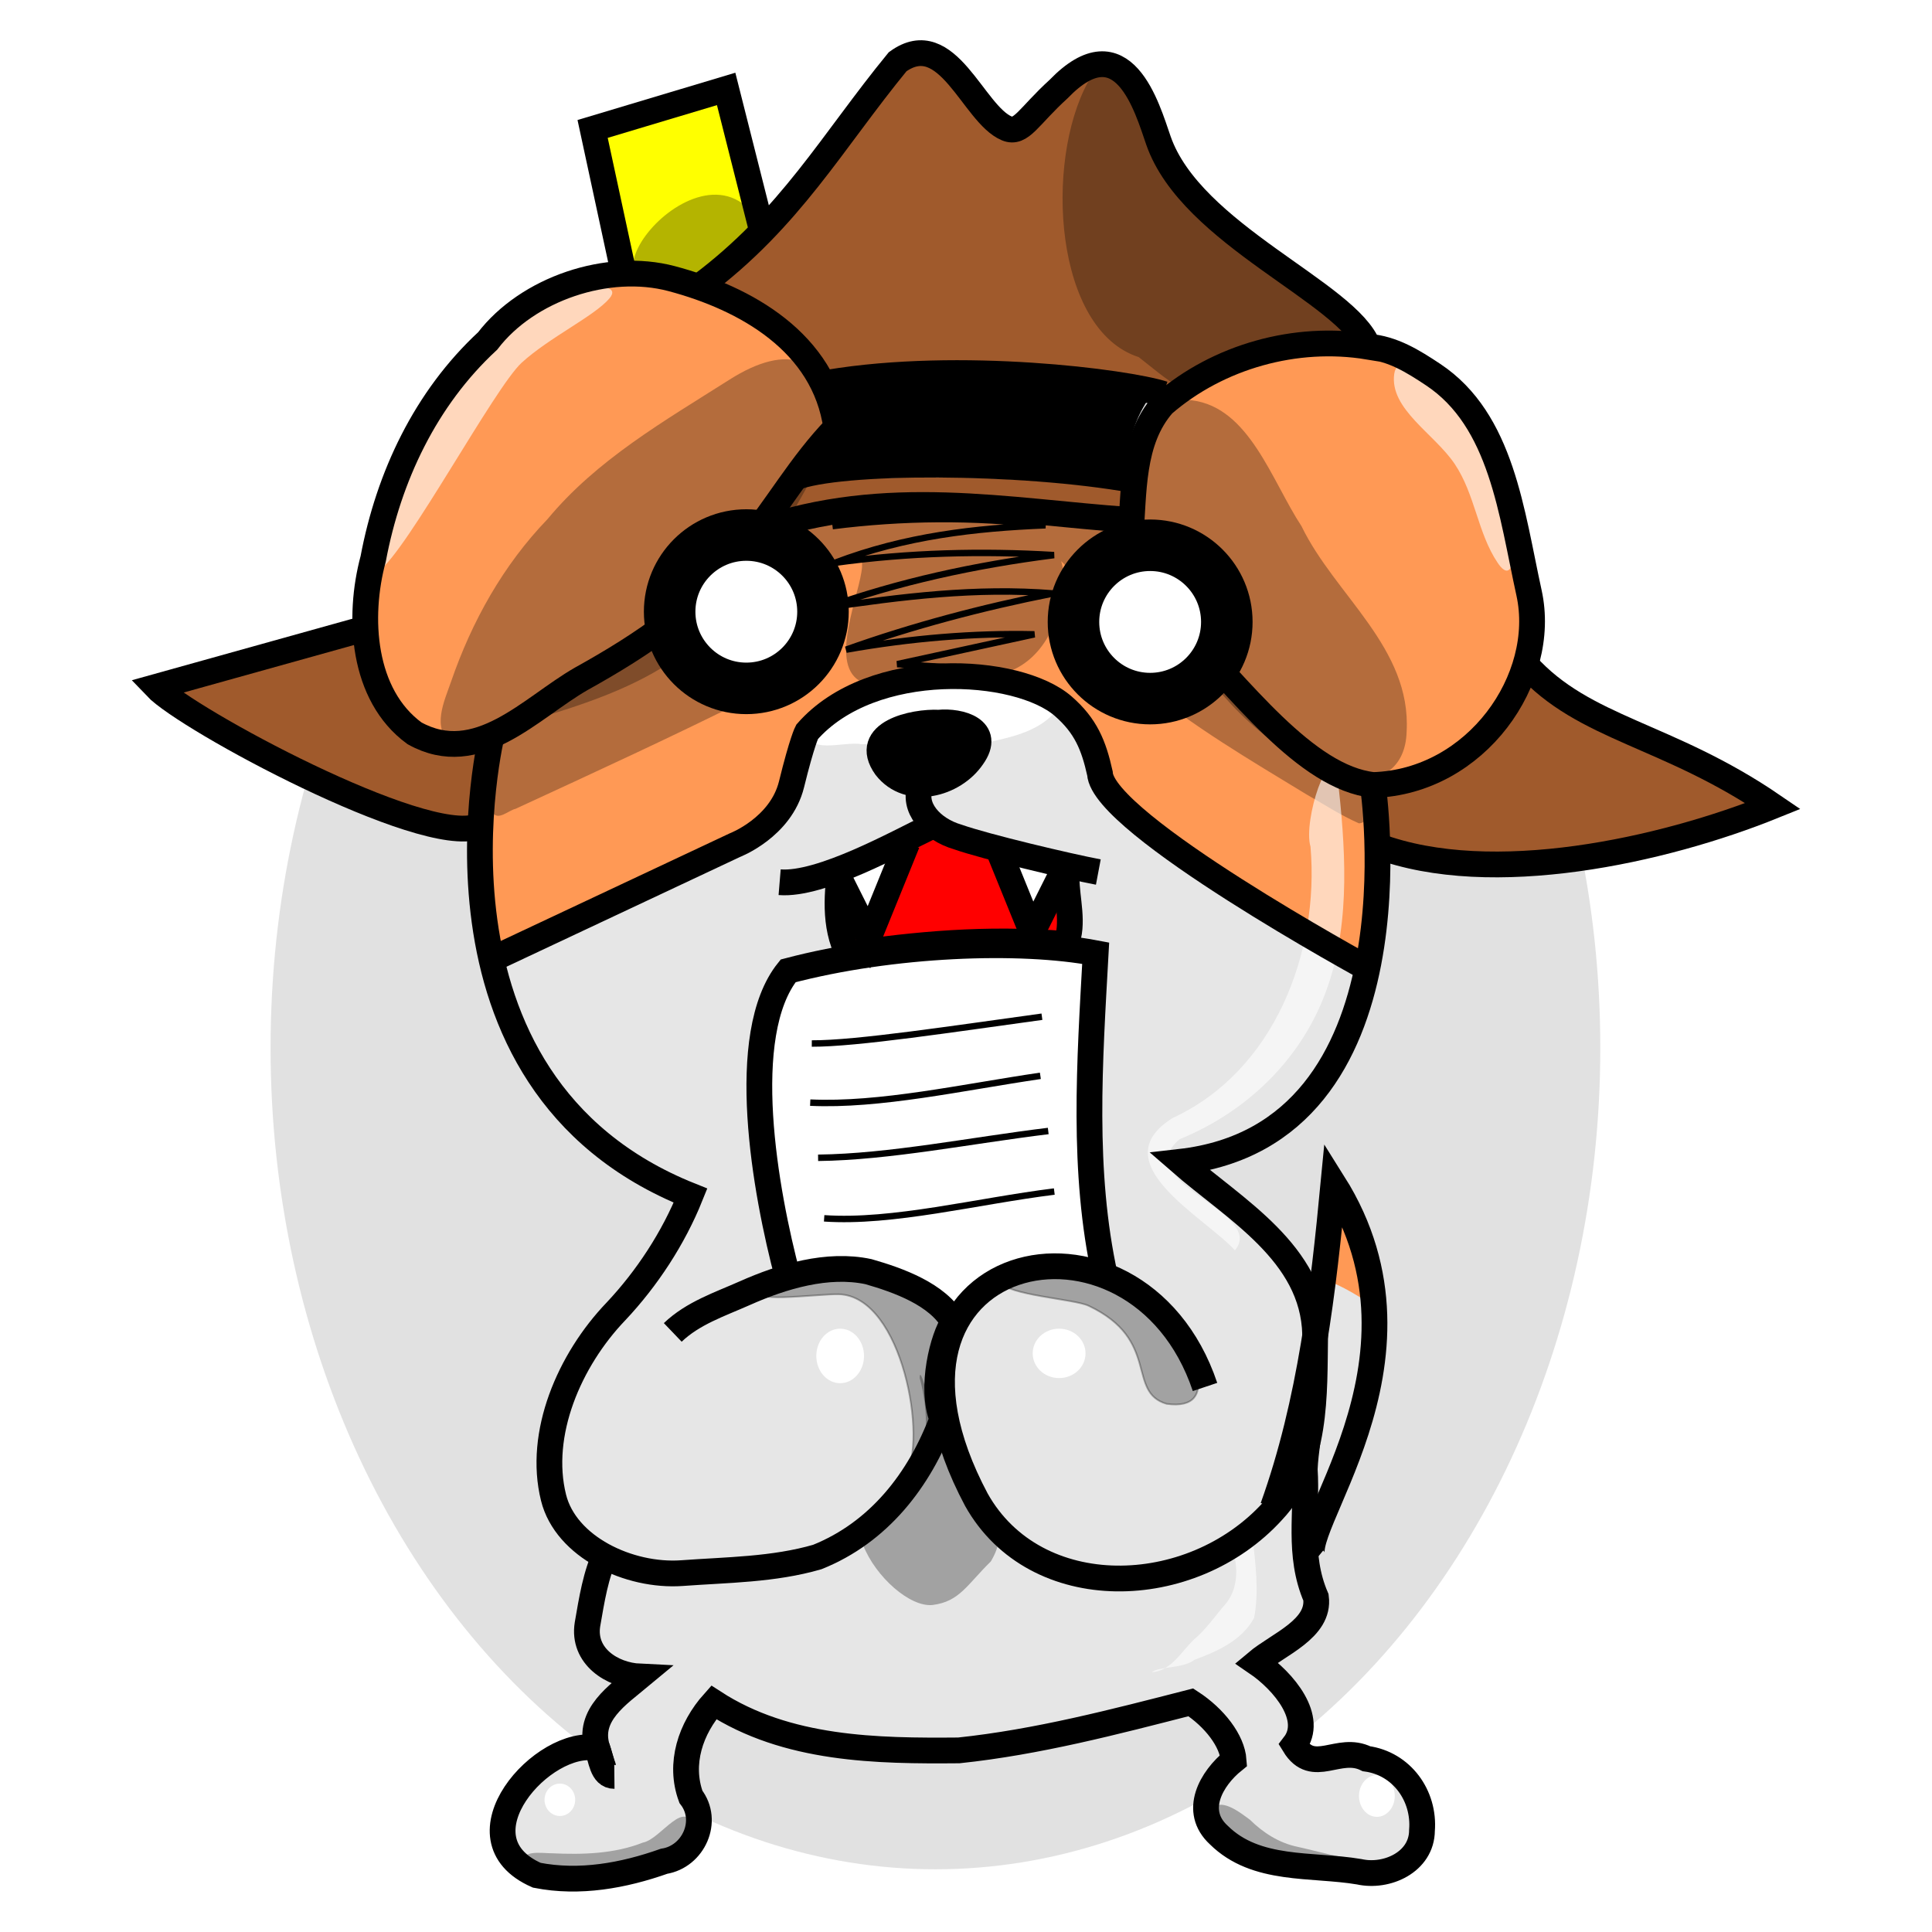 <?xml version="1.0" encoding="UTF-8" standalone="no"?>
<!-- Created with Inkscape (http://www.inkscape.org/) -->

<svg
   width="300mm"
   height="300mm"
   viewBox="0 0 300 300"
   version="1.1"
   id="svg43273"
   inkscape:version="1.1.1 (3bf5ae0d25, 2021-09-20)"
   sodipodi:docname="shocked.svg"
   xmlns:inkscape="http://www.inkscape.org/namespaces/inkscape"
   xmlns:sodipodi="http://sodipodi.sourceforge.net/DTD/sodipodi-0.dtd"
   xmlns="http://www.w3.org/2000/svg"
   xmlns:svg="http://www.w3.org/2000/svg">
  <sodipodi:namedview
     id="namedview43275"
     pagecolor="#ffffff"
     bordercolor="#666666"
     borderopacity="1.0"
     inkscape:pageshadow="2"
     inkscape:pageopacity="0.0"
     inkscape:pagecheckerboard="0"
     inkscape:document-units="mm"
     showgrid="false"
     inkscape:zoom="0.5"
     inkscape:cx="576"
     inkscape:cy="543"
     inkscape:window-width="1920"
     inkscape:window-height="1017"
     inkscape:window-x="1912"
     inkscape:window-y="-8"
     inkscape:window-maximized="1"
     inkscape:current-layer="layer1" />
  <defs
     id="defs43270">
    <filter
       inkscape:collect="always"
       style="color-interpolation-filters:sRGB"
       id="filter3590"
       x="-0.149"
       y="-0.141"
       width="1.297"
       height="1.283">
      <feGaussianBlur
         inkscape:collect="always"
         stdDeviation="16.872"
         id="feGaussianBlur3592" />
    </filter>
  </defs>
  <g
     inkscape:label="Livello 1"
     inkscape:groupmode="layer"
     id="layer1">
    <ellipse
       style="opacity:0.341;fill:#000000;stroke-width:1.218;stroke-linecap:square;stroke-miterlimit:4;stroke-dasharray:none;paint-order:stroke fill markers;filter:url(#filter3590)"
       id="path3566"
       cx="154.161"
       cy="147.8"
       rx="136.201"
       ry="143.31"
       transform="matrix(0.758,0,0,0.89,28.4,31.175)" />
    <path
       style="display:inline;fill:#a05a2c;stroke-width:2;stroke-linecap:square;stroke-miterlimit:4;stroke-dasharray:none;paint-order:stroke fill markers"
       d="m 142.802,8.624 c -2.389,-0.068 -3.903,2.027 -5.194,3.728 -6.501,8.248 -12.189,17.21 -19.807,24.516 -2.262,2.338 -4.759,4.402 -7.22,6.494 -0.667,1.257 1.199,1.445 2.016,1.848 6.894,2.813 12.824,8.071 15.88,14.931 0.883,0.909 2.263,0.034 3.355,0.081 10.269,-1.222 20.752,-1.112 31.087,-0.4 5.414,0.486 10.865,1.049 16.192,2.238 1.703,0.766 2.932,-1.06 4.223,-1.817 6.84,-4.756 15.375,-7.443 23.761,-7.07 1.25,-0.147 2.745,0.359 3.832,-0.385 0.513,-1.195 -1.022,-1.89 -1.612,-2.722 -7.558,-6.915 -16.925,-11.649 -23.92,-19.184 -3.166,-3.108 -5.346,-7.091 -6.637,-11.313 -1.249,-3.089 -2.405,-6.604 -5.261,-8.593 -2.32,-1.503 -5.195,-0.202 -7.024,1.477 -2.788,2.175 -5,4.971 -7.654,7.281 -1.538,1.344 -3.626,0.214 -4.785,-1.082 -3.104,-3.015 -5.107,-7.176 -8.869,-9.482 -0.725,-0.382 -1.544,-0.576 -2.363,-0.544 z"
       id="path19455" />
    <path
       style="display:inline;fill:#a05a2c;stroke-width:2;stroke-linecap:square;stroke-miterlimit:4;stroke-dasharray:none;paint-order:stroke fill markers"
       d="m 142.779,74.093 c -6.52,0.147 -13.143,0.189 -19.507,1.765 -1.393,0.8 -2.229,2.336 -3.17,3.599 -0.677,0.823 0.332,1.898 1.23,1.459 7.522,-2.118 15.398,-2.904 23.25,-2.676 10.056,-0.019 20.054,1.347 30.076,2.144 1.356,-0.25 0.762,-1.969 0.951,-2.973 0.215,-1.433 -1.634,-1.236 -2.559,-1.435 -10.014,-1.451 -20.16,-1.924 -30.271,-1.884 z"
       id="path19494" />
    <path
       style="display:inline;fill:#a05a2c;stroke-width:2;stroke-linecap:square;stroke-miterlimit:4;stroke-dasharray:none;paint-order:stroke fill markers"
       d="m 55.034,98.584 c -9.298,2.618 -19.725,4.811 -28.961,7.7 -1.445,1.754 3.067,2.963 4.051,3.936 11.586,7.091 23.835,13.494 36.97,17.14 2.189,0.319 6.478,4.326 7.066,0.974 0.44,-3.34 1.143,-9.232 0.878,-12.539 -4.048,-0.168 -9.016,0.695 -12.209,-2.673 -4.054,-3.48 -5.575,-8.807 -6.513,-13.84 -0.239,-0.467 -0.757,-0.754 -1.281,-0.7 z"
       id="path19533"
       sodipodi:nodetypes="ccccccccc" />
    <path
       style="display:inline;fill:#a05a2c;stroke-width:2;stroke-linecap:square;stroke-miterlimit:4;stroke-dasharray:none;paint-order:stroke fill markers"
       d="m 236.724,104.708 c -2.863,6.43 -7.823,12.291 -14.235,15.359 -2.712,1.443 -5.992,1.493 -8.655,2.828 0.407,2.656 -0.16,6.046 1.356,8.327 14.906,4.768 30.906,2.009 45.679,-1.855 4.259,-1.465 10.698,-1.673 14.451,-4.205 0.208,-2.507 -5.046,-3.636 -6.66,-4.907 -10.361,-5.145 -21.149,-9.436 -30.809,-15.877 -0.497,-0.059 -0.82,-0.212 -1.127,0.33 z"
       id="path19572"
       sodipodi:nodetypes="ccccccccc" />
    <path
       style="display:inline;fill:#ff9955;stroke-width:2;stroke-linecap:square;stroke-miterlimit:4;stroke-dasharray:none;paint-order:stroke fill markers"
       d="m 96.818,42.459 c -12.765,0.935 -22.481,11.017 -29.143,21.123 -6.244,10.526 -10.901,22.714 -10.263,35.125 0.51,6.983 4.345,15.598 12.308,16.112 8.154,0.329 13.991,-6.471 20.657,-10.002 10.162,-5.866 19.961,-12.873 26.625,-22.722 3.674,-5.57 9.797,-9.783 12.846,-15.723 0.718,-4.044 -3.57,-8.227 -5.582,-11.454 C 117.881,46.685 107.169,43.661 97.275,42.447 Z"
       id="path19648"
       sodipodi:nodetypes="cccccccccc" />
    <path
       style="display:inline;fill:#ff9955;stroke-width:2;stroke-linecap:square;stroke-miterlimit:4;stroke-dasharray:none;paint-order:stroke fill markers"
       d="m 142.488,79.09 c -8.065,0.258 -16.559,0.462 -23.981,3.941 -3.414,2.907 -6.397,6.496 -8.704,10.325 0.398,2.208 3.294,0.029 4.806,0.425 2.066,-0.099 6.432,-0.915 6.052,2.437 -1.141,4.417 -6.027,6.308 -9.65,8.284 -2,0.942 -6.367,2.616 -6.7,-0.882 -0.644,-2.192 8.575,-10.047 8.328,-12.06 -1.857,-1.46 -10.837,7.832 -12.535,8.457 -7.605,4.962 -15.675,9.36 -22.905,14.816 -2.491,6.623 -1.777,13.995 -1.903,20.96 0.2,4.005 0.198,8.257 1.592,12.003 5.323,-1.614 10.355,-4.774 15.57,-6.961 8.642,-4.295 17.721,-7.897 25.947,-12.931 5.438,-4.385 3.737,-12.94 9.37,-17.11 8.782,-6.742 20.895,-7.277 31.167,-4.652 5.973,1.359 10.61,6.29 11.832,12.261 1.829,6.451 8.266,9.892 13.15,13.838 8.595,5.863 18.493,12.12 27.822,16.713 2.713,0.079 0.722,-4.338 1.102,-6.046 0.089,-6.389 1.465,-14.705 0.325,-21.018 -1.846,-2.837 -6.445,-0.841 -8.844,-3.17 -7.015,-4.96 -12.286,-12.069 -18.755,-17.507 -2.014,1.051 1.324,5.699 -1.97,5.798 -5.558,0.411 -10.675,-2.458 -15.232,-5.358 -2.072,-3.261 1.657,-7.891 5.341,-6.657 2.784,0.133 10.487,9.486 13.126,9.629 0.951,-2.003 -7.506,-10.588 -8.225,-12.363 -2.496,-3.182 -3.293,-7.244 -3.91,-11.043 -10.674,-1.166 -21.447,-2.193 -32.213,-2.128 z"
       id="path19687"
       sodipodi:nodetypes="cccccccccccccccccccccccccccccc" />
    <path
       style="display:inline;fill:#ff9955;stroke-width:2;stroke-linecap:square;stroke-miterlimit:4;stroke-dasharray:none;paint-order:stroke fill markers"
       d="m 205.186,53.996 c -8.623,0.153 -17.379,3.316 -23.824,9.074 -5.322,5.83 -4.988,14.415 -5.032,21.798 2.247,8.282 9.48,13.894 14.906,20.129 6.052,5.862 11.66,13.148 19.947,15.875 8.805,1.586 17.073,-4.565 21.863,-11.477 4.953,-6.891 4.807,-15.797 3.406,-23.801 -1.425,-9.963 -5.9,-20.002 -13.903,-26.355 -4.617,-3.025 -9.785,-5.66 -15.477,-5.223 -0.629,-0.02 -1.257,-0.025 -1.886,-0.02 z"
       id="path19726" />
    <path
       style="display:inline;fill:#ff0000;stroke-width:2;stroke-linecap:square;stroke-miterlimit:4;stroke-dasharray:none;paint-order:stroke fill markers"
       d="m 143.094,129.467 c -3.57,1.686 -7.218,3.455 -11.431,4.121 -1.428,0.706 -0.693,2.284 -1.03,3.399 -0.136,3.292 -0.344,6.718 1.013,9.889 0.772,1.296 2.914,0.462 4.309,0.499 9.796,-0.986 19.694,-0.766 29.548,-0.795 1.682,-0.416 1.172,-2.116 1.329,-3.182 0.18,-2.673 -0.712,-5.268 -1.848,-7.774 -0.38,-0.912 -0.231,-2.514 -2.007,-2.52 -5.163,-0.803 -10.49,-1.481 -15.352,-3.135 -1.131,-0.476 -2.261,0.364 -2.043,1.247 3.139,-1.252 -0.97,-2.936 -0.95,-1.18 -0.214,-0.495 -0.873,-0.795 -1.537,-0.57 z"
       id="path19802"
       sodipodi:nodetypes="ccccccccccccc" />
    <path
       style="display:inline;fill:#ffff00;fill-opacity:1;stroke-width:1;stroke-linecap:square;stroke-miterlimit:4;stroke-dasharray:none;paint-order:stroke fill markers"
       d="m 111.858,14.358 c -6.248,1.823 -12.479,3.704 -18.706,5.597 -0.532,0.129 -0.768,0.727 -0.587,1.218 1.352,6.65 2.825,13.276 4.243,19.912 0.142,0.583 0.776,0.681 1.287,0.629 2.085,0.069 4.143,0.525 6.107,1.215 1.414,0.365 2.852,0.531 4.248,0.949 0.755,0.049 1.27,-0.64 1.845,-1.021 2.629,-2.101 5.178,-4.322 7.495,-6.761 0.43,-0.582 -0.055,-1.29 -0.136,-1.915 -1.626,-6.418 -3.237,-12.839 -4.88,-19.252 -0.139,-0.391 -0.504,-0.62 -0.916,-0.57 z"
       id="path23457" />
    <path
       style="fill:#ffffff;stroke:#000000;stroke-width:4;stroke-linecap:butt;stroke-linejoin:miter;stroke-miterlimit:4;stroke-dasharray:none;stroke-opacity:1"
       d="m 164.555,136.278 -4.293,8.562 -5.951,-14.646"
       id="path9493-6"
       sodipodi:nodetypes="ccc" />
    <path
       style="display:inline;fill:#ffffff;fill-opacity:1;stroke-width:1;stroke-linecap:square;stroke-miterlimit:4;stroke-dasharray:none;paint-order:stroke fill markers"
       d="m 152.468,147.337 c -10.121,0.185 -20.456,1.03 -30.106,4.088 -4.254,6.076 -3.744,13.849 -3.818,20.921 0.238,8.29 1.971,16.479 3.87,24.521 1.244,1.484 3.592,0.053 5.192,0.106 7.22,-1.021 14.682,1.815 20.026,6.724 1.856,0.171 2.848,-2.188 4.332,-3.076 4.849,-4.29 11.827,-4.293 17.849,-3.344 1.736,-0.844 0.249,-3.312 0.347,-4.734 -2.312,-14.295 -0.987,-28.959 -0.655,-43.387 -1.366,-1.914 -4.296,-1.137 -6.325,-1.533 -3.568,-0.16 -7.139,-0.318 -10.712,-0.286 z"
       id="path23739" />
    <path
       style="display:inline;fill:#e6e6e6;fill-opacity:1;stroke:none;stroke-width:1;stroke-linecap:square;stroke-miterlimit:4;stroke-dasharray:none;paint-order:stroke fill markers"
       d="m 147.261,104.748 c -7.827,-0.083 -16.137,2.393 -21.608,8.191 -3.058,4.596 -2.386,11.196 -7.002,14.879 -4.099,3.398 -9.317,4.976 -13.966,7.452 -8.989,4.411 -18.297,8.218 -27.071,13.043 -2.495,1.63 -0.415,4.677 0.089,6.806 4.18,13.135 14.213,24.075 26.767,29.686 1.667,0.487 2.772,1.161 1.522,2.707 -3.209,7.364 -8.488,13.374 -13.534,19.486 -5.707,7.444 -9.449,17.604 -6.367,26.874 2.383,6.227 9.161,9.532 15.378,10.609 7.271,0.308 14.607,-0.298 21.789,-1.462 11.078,-2.22 19.372,-11.749 23.067,-22.02 0.137,-1.719 0.17,-0.818 0.449,0.35 1.78,6.616 4.369,13.479 9.869,17.914 8.452,7.732 21.65,7.638 31.507,2.76 7.79,-3.62 14.28,-10.756 15.465,-19.467 0.861,-6.36 1.595,-12.941 0.433,-19.306 -2.251,-9.136 -10.435,-14.759 -17.254,-20.426 -0.706,-0.873 -4.069,-2.46 -1.307,-2.412 8.906,-1.409 17.019,-6.892 21.452,-14.771 2.558,-4.508 4.742,-9.445 5.38,-14.613 -0.619,-2.257 -3.553,-2.648 -5.183,-4.023 -11.136,-6.669 -22.645,-13.039 -32.264,-21.808 -2.263,-1.846 -3.879,-4.35 -4.246,-7.277 -1.591,-6.697 -7.751,-11.245 -14.287,-12.482 -2.984,-0.584 -6.044,-0.698 -9.077,-0.691 z m -1.59,7.812 c 1.913,0.147 5.419,-0.058 5.744,2.452 -0.279,3.399 -3.638,5.075 -6.376,6.314 -0.657,0.984 -0.939,0.692 -1.828,0.133 -2.941,-0.052 -6.992,-2.536 -5.971,-5.909 1.717,-2.548 5.618,-2.832 8.431,-2.99 z m 0.203,15.601 c 3.261,3.252 8.22,3.656 12.479,4.738 0.701,0.36 6.46,0.078 6.632,0.501 -0.225,2.794 0.811,10.32 0.519,13.181 0.306,2.136 -4.152,0.953 -0.956,1.103 1.638,0.299 3.654,0.242 5.084,0.776 -0.488,12.993 -1.275,26.121 -0.107,39.128 0.448,3.33 0.813,6.723 1.572,9.976 -7.585,-2.96 -17.16,-0.833 -21.9,6.04 -0.534,0.408 -1.278,2.84 -1.25,1.095 -1.701,-3.256 -5.587,-4.608 -8.717,-6.135 -5.619,-2.542 -12.08,-2.27 -17.808,-0.235 1.634,-1.827 -0.143,-4.433 -0.208,-6.534 -2.373,-10.503 -3.541,-21.292 -2.197,-31.981 0.74,-2.949 1.709,-6.061 3.493,-8.505 4.102,-1.588 5.1,-1.877 9.194,-3.175 1.436,-1.715 -1.352,-3.918 -0.997,-6.03 -0.121,-2.676 0.105,-5.968 -0.112,-8.274 3.877,-0.804 12.457,-2.796 15.244,-5.547 l -0.01,-0.175 z m 0.112,88.238 c -0.012,0.54 0.443,3.303 0.114,1.6 -0.078,-0.376 -0.147,-1.716 -0.114,-1.6 z"
       id="path33672"
       sodipodi:nodetypes="ccccccccccccccccccccccccccccccccccccccccccccccccccccccccc" />
    <path
       style="display:inline;fill:#e6e6e6;fill-opacity:1;stroke:none;stroke-width:1;stroke-linecap:square;stroke-miterlimit:4;stroke-dasharray:none;paint-order:stroke fill markers"
       d="m 145.222,222.661 c -2.965,5.83 -6.75,11.403 -12.169,15.219 -7.026,5.517 -16.476,5.295 -24.874,5.613 -4.211,0.005 -8.546,0.379 -12.534,-1.239 -2.325,-0.839 -3.242,1.85 -3.511,3.632 -0.804,3.83 -2.738,8.812 0.633,11.985 1.546,1.479 3.555,2.475 5.681,2.756 -2.927,2.371 -6.158,5.186 -6.566,9.151 0.984,1.904 0.185,1.414 -1.234,1.272 -5.084,0.585 -9.28,4.547 -11.709,8.857 -1.929,3.09 -1.609,7.426 1.411,9.713 3.351,3.237 8.51,2.622 12.764,2.178 4.525,-0.923 9.436,-1.494 13.351,-4.111 2.668,-2.119 2.99,-6.077 1.279,-8.902 -1.817,-4.785 0.046,-10.103 3.135,-13.921 7.205,4.106 15.305,6.451 23.58,6.912 7.71,0.671 15.517,0.818 23.124,-0.825 9.198,-1.57 18.239,-3.906 27.277,-6.199 2.636,2.034 5.718,4.605 6.116,8.1 -1.581,2.602 -4.532,4.957 -4.007,8.402 0.928,4.558 5.744,7.083 9.927,8.048 5.832,0.971 11.771,1.806 17.691,1.679 3.862,-0.331 7.038,-3.945 6.546,-7.857 0.055,-5.384 -4.438,-9.825 -9.604,-10.636 -3.067,-1.082 -6.777,1.502 -9.465,-0.734 -1.387,-1.185 0.813,-2.856 0.237,-4.404 -0.45,-3.948 -4.218,-6.665 -6.492,-9.206 2.962,-2.556 7.431,-4.175 8.681,-8.19 0.259,-3.424 -1.628,-6.631 -1.35,-10.096 -0.311,-3.041 0.425,-6.437 -0.493,-9.422 -2.59,-1.683 -3.499,2.336 -5.004,3.634 -8.594,9.57 -23.521,13.615 -35.396,8.107 -5.706,-2.576 -9.941,-7.619 -12.152,-13.409 -1.191,-2.057 -1.428,-4.58 -2.809,-6.48 -0.819,-0.285 -1.392,-0.187 -2.065,0.373 z"
       id="path33711" />
    <path
       style="display:inline;opacity:0.295;fill:#000000;fill-opacity:1;stroke-width:1;stroke-linecap:square;stroke-miterlimit:4;stroke-dasharray:none;paint-order:stroke fill markers"
       d="m 143.017,78.85 c -8.542,-0.079 -17.202,1.014 -25.235,3.953 -3.832,4.968 -7.924,9.717 -12.924,13.529 -6.899,5.53 -14.962,9.316 -22.093,14.516 -1.813,1.273 -3.772,2.41 -5.701,3.413 -1.304,2.596 -1.234,5.677 -1.675,8.509 -0.68,8.148 -0.89,-4.654 1.038,3.341 0.894,1.433 2.527,-0.284 3.654,-0.527 12.229,-5.649 24.475,-11.276 36.524,-17.298 3.095,-2.063 5.472,-5.209 6.242,-8.885 1.01,-3.239 1.362,-7.15 4.388,-9.258 19.202,-16.256 -12.732,27.16 19.177,13.635 18.961,6.924 20.849,-18.16 17.251,-17.583 3.607,2.786 7.957,9.106 7.689,13.257 1.031,2.964 3.889,4.748 6.034,6.865 7.859,6.515 16.713,11.697 25.411,16.992 2.725,1.533 5.356,3.285 8.222,4.539 1.71,-0.081 1.492,-2.431 1.818,-3.638 0.826,-7.426 0.972,6.177 0.066,-1.237 -1.291,-1.531 -3.583,-1.343 -5.216,-2.398 -7.485,-3.934 -12.983,-10.5 -18.717,-16.542 -1.313,-1.241 -2.364,-2.852 -3.878,-3.837 -1.695,0.088 -0.653,1.835 -0.3,2.708 -1.437,-14.547 -7.881,1.645 -13.648,0.513 -2.237,-0.696 -4.338,-3.179 -3.062,-5.539 1.166,-2.425 4.313,-3.734 6.762,-2.572 2.624,0.872 5.173,2.104 7.258,3.907 1.267,0.479 1.518,-1.269 0.657,-1.869 -3.531,-4.314 -7.793,-9.074 -7.454,-15.045 0.08,-1.901 -2.459,-1.152 -3.669,-1.527 -9.527,-0.803 -19.04,-2.105 -28.621,-1.92 z M 116.224,93.741 c 1.455,0.107 4.018,-0.313 4.534,1.655 -0.055,3.309 -3.336,5.149 -5.73,6.854 -2.836,1.282 -5.501,3.717 -8.811,3.435 -2.147,-0.157 -2.291,-2.786 -1.669,-4.354 1.603,-4.777 6.684,-7.962 11.676,-7.591 z"
       id="path23943"
       sodipodi:nodetypes="ccccccccccccccccccccccccccccccccccccc" />
    <path
       style="display:inline;opacity:0.295;fill:#000000;stroke:none;stroke-width:0.265px;stroke-linecap:butt;stroke-linejoin:miter;stroke-opacity:1"
       d="m 69.325,115.853 c 15.24,-5.287 33.495,-7.597 43.81,-21.434 6.138,-7.946 12.817,-18.982 16.714,-28.047 -1.06,-11.392 -7.604,-13.113 -16.57,-7.423 -10.195,6.469 -20.611,12.428 -28.27,21.673 -6.884,7.147 -11.739,15.854 -14.975,25.241 -1.04,3.018 -3.046,7.155 0.04,9.617"
       id="path24642"
       sodipodi:nodetypes="cccscsc" />
    <path
       style="display:inline;opacity:0.295;fill:#000000;stroke:none;stroke-width:0.265px;stroke-linecap:butt;stroke-linejoin:miter;stroke-opacity:1"
       d="m 176.33,84.868 c -1.786,-7.595 -0.574,-23.875 8.762,-22.707 8.908,1.115 12.366,12.486 17.011,19.555 5.194,10.732 17.054,18.864 16.318,31.894 -0.313,11.144 -14.886,8.542 -19.835,2.182 -8.823,-6.044 -14.433,-15.017 -19.794,-23.956 -1.441,-2.017 -2.694,-4.401 -2.462,-6.967 z"
       id="path24710"
       sodipodi:nodetypes="csccccc" />
    <path
       style="display:inline;opacity:0.295;fill:#000000;stroke:none;stroke-width:0.265px;stroke-linecap:butt;stroke-linejoin:miter;stroke-opacity:1"
       d="m 146.338,221.856 c -0.853,1.533 -3.507,-10.977 -3.53,-7.875 1.363,4.913 1.531,11.551 -0.964,15.907 -2.104,2.368 -6.25,3.752 -7.821,10.042 1.977,4.997 7.329,9.674 10.803,9.289 4.167,-0.527 5.327,-3.127 9.033,-6.763 3.054,-5.205 -0.161,-6.568 -3.763,-13.688 -1.69,-1.338 -2.549,-4.153 -3.758,-6.912 z"
       id="path25293"
       sodipodi:nodetypes="cccccccc" />
    <path
       style="display:inline;opacity:0.295;fill:#000000;stroke:none;stroke-width:0.265px;stroke-linecap:butt;stroke-linejoin:miter;stroke-opacity:1"
       d="m 183.335,60.243 c 9.079,-9.042 29.811,-4.498 27.593,-7.455 -4.331,-6 -16.637,-16.964 -26.053,-22.594 -5.748,-6.086 -10.365,-27.683 -15.948,-17.418 -6.776,12.46 -5.194,38.47 7.888,42.672 2.129,1.655 4.166,3.457 6.52,4.796 z"
       id="path25643"
       sodipodi:nodetypes="cccscc" />
    <path
       style="display:inline;opacity:0.295;fill:#000000;stroke:#000000;stroke-width:0.265px;stroke-linecap:butt;stroke-linejoin:miter;stroke-opacity:1"
       d="m 155.197,199.04 c -0.231,-3.037 20.634,-1.992 26.476,6.51 3.278,3.422 8.265,13.665 -0.524,12.441 -6.261,-1.83 -0.92,-9.927 -12.103,-15.224 -2.255,-1.068 -12.517,-1.616 -13.849,-3.728 z"
       id="path26114"
       sodipodi:nodetypes="cccsc" />
    <path
       style="display:inline;opacity:0.295;fill:#000000;stroke:#000000;stroke-width:0.265px;stroke-linecap:butt;stroke-linejoin:miter;stroke-opacity:1"
       d="m 120.008,199.834 c -6.03,2.831 7.246,1.045 10.257,1.142 9.945,0.32 13.815,23 10.285,28.098 -4.529,6.54 8.873,-7.865 5.719,-13.982 0.047,-5.175 3.856,-11.881 -3.143,-14.42 -6.965,-3.021 -15.662,-5.22 -22.57,-0.939 l -0.363,0.067 z"
       id="path26116"
       sodipodi:nodetypes="cssccccc" />
    <path
       style="display:inline;opacity:0.295;fill:#000000;stroke:none;stroke-width:0.265px;stroke-linecap:butt;stroke-linejoin:miter;stroke-opacity:1"
       d="m 81.378,289.66 c 4.957,1.38 10.182,1.526 15.247,2.069 4.328,-1.021 8.922,-3.811 11.315,-7.454 -1.416,-5.624 -5.24,1.314 -8.102,1.838 -4.468,1.765 -9.404,1.885 -14.137,1.662 -1.404,0.031 -5.216,-0.705 -4.324,1.885 z"
       id="path28536" />
    <path
       style="display:inline;opacity:0.295;fill:#000000;stroke:none;stroke-width:0.265px;stroke-linecap:butt;stroke-linejoin:miter;stroke-opacity:1"
       d="m 190.188,286.022 c 2.38,1.796 5.428,2.197 8.179,3.139 3.493,0.589 7.006,1.19 10.554,1.145 2.388,0.205 4.801,0.219 7.184,0.074 2.321,-0.574 0.336,-2.332 -1.202,-1.618 -4.573,0.491 -9.038,-1.024 -13.46,-2 -2.828,-0.582 -5.318,-2.19 -7.345,-4.187 -1.603,-1.17 -5.089,-4.01 -6.2,-0.97 -0.089,1.733 1.591,2.949 2.292,4.417 z"
       id="path29110" />
    <path
       style="display:inline;fill:#ffffff;stroke:none;stroke-width:0.265px;stroke-linecap:butt;stroke-linejoin:miter;stroke-opacity:1"
       d="m 147.261,104.748 c -4.195,2.995 -9.922,0.873 -14.235,3.682 -2.411,1.329 -4.623,3 -6.79,4.683 -1.788,4.321 5.159,1.908 7.472,2.447 6.269,-0.097 12.565,0.176 18.817,-0.099 3.927,-0.87 8.337,-1.643 11.177,-4.74 0.845,-3.916 -4.944,-3.299 -7.426,-4.39 -2.619,-0.69 -6.515,-0.365 -8.892,-1.471 l -0.123,-0.113 z"
       id="path36024"
       sodipodi:nodetypes="sccccccccs" />
    <path
       style="display:inline;opacity:0.606;fill:#ffffff;stroke:none;stroke-width:0.265px;stroke-linecap:butt;stroke-linejoin:miter;stroke-opacity:1"
       d="m 234.837,83.152 c -1.64,-6.319 -1.686,-13.632 -5.303,-18.998 -2.442,-3.623 -12.367,-10.836 -13.037,-6.108 -0.774,5.461 6.245,9.303 9.397,14.012 3.177,4.747 3.544,10.683 6.643,15.306 2.564,3.826 2.816,-2.225 2.3,-4.212 z"
       id="path37603"
       sodipodi:nodetypes="ssssss" />
    <path
       style="display:inline;opacity:0.606;fill:#ffffff;stroke:none;stroke-width:0.265px;stroke-linecap:butt;stroke-linejoin:miter;stroke-opacity:1"
       d="m 67.629,63.364 c 3.697,-5.381 7.425,-11.909 12.655,-15.719 3.532,-2.573 17.436,-4.93 14.339,-1.295 -2.333,2.737 -9.306,6.031 -13.613,9.967 -4.216,3.853 -17.707,29.083 -22.197,32.372 -3.716,2.722 7.653,-23.632 8.816,-25.324 z"
       id="path37603-3"
       sodipodi:nodetypes="ssssss" />
    <path
       style="display:inline;opacity:0.606;fill:#ffffff;stroke:none;stroke-width:0.265px;stroke-linecap:butt;stroke-linejoin:miter;stroke-opacity:1"
       d="m 207.688,120.574 c 1.195,10.678 2.073,22.175 -1.459,32.424 -3.732,11.118 -12.406,19.54 -23.044,23.893 -8.06,6.685 13.52,11.329 8.577,17.257 -4.847,-5.29 -20.759,-13.585 -9.683,-20.541 15.749,-7.258 22.83,-25.644 21.414,-42.136 -1.199,-4.125 2.988,-16.524 4.194,-10.898 z"
       id="path38455" />
    <path
       style="display:inline;opacity:0.606;fill:#ffffff;stroke:none;stroke-width:0.265px;stroke-linecap:butt;stroke-linejoin:miter;stroke-opacity:1"
       d="m 194.488,238.595 c 0.444,4.182 1.049,8.443 0.251,12.621 -1.881,3.508 -5.728,5.21 -9.277,6.521 -1.852,1.42 -5.413,0.954 -6.637,1.936 2.998,-0.176 4.609,-3.219 6.582,-5.093 1.939,-1.634 3.308,-3.718 4.961,-5.592 1.676,-2.059 1.891,-4.914 1.289,-7.409 -0.67,-2.489 3.641,-0.543 2.832,-2.985 z"
       id="path38721" />
    <ellipse
       style="display:inline;fill:#ffffff;fill-opacity:1;stroke:none;stroke-width:1;stroke-linecap:square;stroke-miterlimit:4;stroke-dasharray:none;paint-order:stroke fill markers"
       id="path41298"
       cx="164.458"
       cy="210.152"
       rx="4.101"
       ry="3.836" />
    <ellipse
       style="display:inline;fill:#ffffff;fill-opacity:1;stroke:none;stroke-width:1;stroke-linecap:square;stroke-miterlimit:4;stroke-dasharray:none;paint-order:stroke fill markers"
       id="path41300"
       cx="130.459"
       cy="210.549"
       rx="3.704"
       ry="4.233" />
    <ellipse
       style="display:inline;fill:#ffffff;fill-opacity:1;stroke:none;stroke-width:1;stroke-linecap:square;stroke-miterlimit:4;stroke-dasharray:none;paint-order:stroke fill markers"
       id="path42465"
       cx="213.802"
       cy="278.878"
       rx="2.778"
       ry="3.241" />
    <ellipse
       style="display:inline;fill:#ffffff;fill-opacity:1;stroke:none;stroke-width:1;stroke-linecap:square;stroke-miterlimit:4;stroke-dasharray:none;paint-order:stroke fill markers"
       id="path42467"
       cx="86.935"
       cy="279.473"
       rx="2.381"
       ry="2.514" />
    <path
       style="font-variation-settings:normal;display:inline;fill:none;fill-opacity:1;stroke:#000000;stroke-width:4;stroke-linecap:butt;stroke-linejoin:miter;stroke-miterlimit:4;stroke-dasharray:none;stroke-dashoffset:0;stroke-opacity:1;stop-color:#000000"
       d="m 76.448,113.741 c 0,0 -13.468,54.239 30.775,71.913 -2.646,6.596 -6.764,12.872 -11.58,17.983 -7.261,7.575 -12.15,19.007 -9.692,28.912 1.904,7.675 11.726,12.309 19.942,11.725 7.018,-0.517 14.212,-0.523 21.02,-2.503 9.523,-3.821 15.86,-11.924 19.411,-21.428 -1.966,-4.888 0.137,-12.834 1.727,-15.052 -2.455,-4.317 -8.525,-6.488 -13.2,-7.829 -6.36,-1.353 -13.336,0.736 -19.184,3.336 -3.883,1.726 -8.058,3.093 -11.2,6.099"
       id="path909"
       sodipodi:nodetypes="cccscccccsc"
       inkscape:export-filename="C:\Users\FrancescoCottone\Desktop\thejournalist.png"
       inkscape:export-xdpi="72.57"
       inkscape:export-ydpi="72.57" />
    <g
       id="g4442"
       transform="rotate(-38.296,208.655,238.238)">
      <path
         style="display:inline;fill:#ff9955;fill-opacity:1;stroke-width:1;stroke-linecap:square;stroke-miterlimit:4;stroke-dasharray:none;paint-order:stroke fill markers"
         d="m 239.211,197.247 c -2.153,1.722 -3.946,3.906 -5.939,5.824 -0.705,1.011 -5.611,5.292 -4.749,6.741 0.836,1.744 4.212,0.278 5.278,1.886 1.231,0.702 1.79,-1.031 2.264,-1.84 1.832,-3.771 3.601,-7.699 4.197,-11.875 -0.024,-0.503 -0.589,-0.85 -1.051,-0.736 z"
         id="path21677"
         sodipodi:nodetypes="ccccccc" />
      <path
         style="display:inline;fill:#e6e6e6;fill-opacity:1;stroke:none;stroke-width:1;stroke-linecap:square;stroke-miterlimit:4;stroke-dasharray:none;paint-order:stroke fill markers"
         d="m 222.711,213.053 c -2.497,0.753 -4.217,3.004 -6.296,4.489 -4.304,3.665 -8.996,6.871 -13.586,10.123 -1.118,1.682 -0.256,3.96 -0.612,5.902 -0.397,1.248 -0.034,3.075 1.607,3.011 1.996,-0.509 3.568,-2.103 5.46,-2.92 6.08,-3.442 12.474,-6.704 17.521,-11.58 0.713,-1.68 -0.666,-3.499 -1.118,-5.149 -0.766,-1.33 -0.963,-3.934 -2.977,-3.877 z"
         id="path34139" />
      <path
         style="display:inline;fill:#e6e6e6;fill-opacity:1;stroke:none;stroke-width:1;stroke-linecap:square;stroke-miterlimit:4;stroke-dasharray:none;paint-order:stroke fill markers"
         d="m 229.168,206.126 c -1.978,2.111 -4.566,3.753 -6.126,6.186 0.564,2.673 2.054,5.111 2.974,7.693 1.07,1.635 3.108,0.41 3.938,-0.81 1.581,-1.828 3.639,-3.483 4.368,-5.848 -0.846,-2.381 -1.708,-4.871 -2.946,-7.059 -0.495,-0.744 -1.55,-0.617 -2.209,-0.162 z"
         id="path34178" />
      <path
         style="display:inline;fill:none;stroke:#000000;stroke-width:4;stroke-linecap:butt;stroke-linejoin:miter;stroke-miterlimit:4;stroke-dasharray:none;stroke-opacity:1"
         d="m 202.598,228.143 c 14.771,-9.201 27.256,-21.836 38.573,-33.653 -3.506,32.751 -39.719,38.693 -38.532,44.177"
         id="path8389"
         sodipodi:nodetypes="ccc"
         inkscape:export-filename="C:\Users\FrancescoCottone\Desktop\thejournalist.png"
         inkscape:export-xdpi="72.57"
         inkscape:export-ydpi="72.57" />
    </g>
    <path
       style="font-variation-settings:normal;display:inline;fill:none;fill-opacity:1;stroke:#000000;stroke-width:4;stroke-linecap:butt;stroke-linejoin:miter;stroke-miterlimit:4;stroke-dasharray:none;stroke-dashoffset:0;stroke-opacity:1;stop-color:#000000"
       d="m 213.17,121.888 c 0,0 8.15,54.185 -29.914,58.523 8.452,7.375 20.663,14.139 20.96,26.784 -0.144,9.429 0.362,20.053 -6.612,27.458 -12.663,13.916 -36.818,14.549 -45.984,-1.76 -20.755,-38.954 24.86,-49.227 35.494,-17.526"
       id="path911"
       sodipodi:nodetypes="cccccc"
       inkscape:export-filename="C:\Users\FrancescoCottone\Desktop\thejournalist.png"
       inkscape:export-xdpi="72.57"
       inkscape:export-ydpi="72.57" />
    <path
       style="font-variation-settings:normal;display:inline;fill:none;fill-opacity:1;stroke:#000000;stroke-width:4;stroke-linecap:butt;stroke-linejoin:miter;stroke-miterlimit:4;stroke-dasharray:none;stroke-dashoffset:0;stroke-opacity:1;stop-color:#000000"
       d="M 76.946,148.705 114.099,131.24 c 0,0 7.158,-2.733 8.81,-9.456 1.651,-6.723 2.405,-8.124 2.405,-8.124 10.091,-11.546 32.72,-10.145 39.772,-4.011 3.523,3.065 4.742,6.082 5.711,10.434 0.378,7.818 41.61,30.312 41.61,30.312"
       id="path1092"
       sodipodi:nodetypes="ccscscc"
       inkscape:export-filename="C:\Users\FrancescoCottone\Desktop\thejournalist.png"
       inkscape:export-xdpi="72.57"
       inkscape:export-ydpi="72.57" />
    <path
       style="display:inline;fill:#000000;stroke:#000000;stroke-width:4;stroke-linecap:butt;stroke-linejoin:miter;stroke-miterlimit:4;stroke-dasharray:none;stroke-opacity:1"
       d="m 145.758,112.216 c -3.867,-0.195 -12.007,1.574 -8.209,6.895 3.537,4.546 10.545,2.686 13.438,-1.555 3.06,-4.269 -1.888,-5.667 -5.229,-5.34 z"
       id="path2019"
       inkscape:export-filename="C:\Users\FrancescoCottone\Desktop\thejournalist.png"
       inkscape:export-xdpi="72.57"
       inkscape:export-ydpi="72.57" />
    <path
       style="fill:#ffffff;stroke:#000000;stroke-width:4;stroke-linecap:butt;stroke-linejoin:miter;stroke-miterlimit:4;stroke-dasharray:none;stroke-opacity:1"
       d="m 130.633,136.987 4.293,8.562 5.951,-14.646"
       id="path9493"
       sodipodi:nodetypes="ccc" />
    <path
       style="display:inline;fill:none;stroke:#000000;stroke-width:4;stroke-linecap:butt;stroke-linejoin:miter;stroke-miterlimit:4;stroke-dasharray:none;stroke-opacity:1"
       d="m 142.975,121.972 c -1.403,3.343 1.627,6.797 5.746,7.993 4.372,1.537 17.195,4.571 21.827,5.444"
       id="path2384"
       inkscape:export-filename="C:\Users\FrancescoCottone\Desktop\thejournalist.png"
       inkscape:export-xdpi="72.57"
       inkscape:export-ydpi="72.57"
       sodipodi:nodetypes="ccc" />
    <path
       style="display:inline;fill:none;stroke:#000000;stroke-width:4;stroke-linecap:butt;stroke-linejoin:miter;stroke-miterlimit:4;stroke-dasharray:none;stroke-opacity:1"
       d="m 144.496,128.384 c -5.128,2.452 -17.033,9.133 -23.434,8.607"
       id="path2386"
       inkscape:export-filename="C:\Users\FrancescoCottone\Desktop\thejournalist.png"
       inkscape:export-xdpi="72.57"
       inkscape:export-ydpi="72.57"
       sodipodi:nodetypes="cc" />
    <path
       style="display:inline;fill:none;stroke:#000000;stroke-width:4;stroke-linecap:butt;stroke-linejoin:miter;stroke-miterlimit:4;stroke-dasharray:none;stroke-opacity:1"
       d="m 129.849,66.372 c -1.847,-13.212 -14.064,-20.064 -25.565,-23.11 -9.918,-2.628 -22.373,1.582 -28.563,9.683 -9.638,8.92 -15.373,21.065 -17.773,33.834 -2.444,9.056 -1.713,21.149 6.41,27.084 9.827,5.464 18.027,-3.938 25.876,-8.442 9.581,-5.317 18.813,-11.465 25.319,-20.487 5.02,-6.043 8.793,-12.892 14.296,-18.561 z"
       id="path2703"
       sodipodi:nodetypes="cscccccc"
       inkscape:export-filename="C:\Users\FrancescoCottone\Desktop\thejournalist.png"
       inkscape:export-xdpi="72.57"
       inkscape:export-ydpi="72.57" />
    <path
       style="display:inline;fill:none;stroke:#000000;stroke-width:4;stroke-linecap:butt;stroke-linejoin:miter;stroke-miterlimit:4;stroke-dasharray:none;stroke-opacity:1"
       d="m 212.454,53.832 c -11.202,-1.847 -23.269,1.5 -31.842,8.934 -4.993,5.679 -4.475,13.754 -5.093,20.802 0.464,5.31 4.28,9.619 7.523,13.562 9.402,9.603 19.688,23.64 30.231,24.768 15.99,-0.525 27.084,-16.522 24.155,-29.833 -2.73,-12.404 -4.218,-26.806 -14.889,-33.89 -3.116,-2.069 -6.282,-4.055 -10.085,-4.344 z"
       id="path2705"
       sodipodi:nodetypes="cccccssc"
       inkscape:export-filename="C:\Users\FrancescoCottone\Desktop\thejournalist.png"
       inkscape:export-xdpi="72.57"
       inkscape:export-ydpi="72.57" />
    <path
       style="display:inline;fill:none;stroke:#000000;stroke-width:4;stroke-linecap:butt;stroke-linejoin:miter;stroke-miterlimit:4;stroke-dasharray:none;stroke-opacity:1"
       d="m 117.691,82.381 c 19.895,-6.904 38.716,-2.982 57.793,-1.642"
       id="path2707"
       sodipodi:nodetypes="cc"
       inkscape:export-filename="C:\Users\FrancescoCottone\Desktop\thejournalist.png"
       inkscape:export-xdpi="72.57"
       inkscape:export-ydpi="72.57" />
    <path
       style="display:inline;fill:none;stroke:#000000;stroke-width:4;stroke-linecap:butt;stroke-linejoin:miter;stroke-miterlimit:4;stroke-dasharray:none;stroke-opacity:1"
       d="m 74.158,128.335 c -8.498,3.102 -45.159,-16.619 -49.951,-21.673 l 32.378,-9.032"
       id="path4073"
       sodipodi:nodetypes="ccc"
       inkscape:export-filename="C:\Users\FrancescoCottone\Desktop\thejournalist.png"
       inkscape:export-xdpi="72.57"
       inkscape:export-ydpi="72.57" />
    <path
       style="display:inline;fill:none;stroke:#000000;stroke-width:4;stroke-linecap:butt;stroke-linejoin:miter;stroke-miterlimit:4;stroke-dasharray:none;stroke-opacity:1"
       d="m 108.751,44.371 c 14.007,-10.477 20.453,-22.369 30.633,-34.784 7.753,-5.616 11.7,8.148 16.941,10.349 2.239,0.94 3.374,-1.847 8.046,-6.099 10.054,-10.422 13.76,2.961 15.514,7.996 5.097,14.628 29.448,23.624 32.569,31.998"
       id="path4753"
       sodipodi:nodetypes="ccscsc"
       inkscape:export-filename="C:\Users\FrancescoCottone\Desktop\thejournalist.png"
       inkscape:export-xdpi="72.57"
       inkscape:export-ydpi="72.57" />
    <path
       style="display:inline;fill:none;stroke:#000000;stroke-width:4;stroke-linecap:butt;stroke-linejoin:miter;stroke-miterlimit:4;stroke-dasharray:none;stroke-opacity:1"
       d="m 96.784,42.116 -4.763,-22.094 20.734,-6.214 5.649,22.353"
       id="path5698"
       sodipodi:nodetypes="cccc"
       inkscape:export-filename="C:\Users\FrancescoCottone\Desktop\thejournalist.png"
       inkscape:export-xdpi="72.57"
       inkscape:export-ydpi="72.57" />
    <path
       style="display:inline;fill:none;stroke:#000000;stroke-width:4;stroke-linecap:butt;stroke-linejoin:miter;stroke-miterlimit:4;stroke-dasharray:none;stroke-opacity:1"
       d="m 122.337,198.302 c -3.523,-13.197 -7.916,-37.671 0.045,-47.547 16.189,-4.264 36.051,-4.971 47.754,-2.746 -0.933,16.919 -2.138,33.874 1.457,50.211"
       id="path6168"
       sodipodi:nodetypes="cccc"
       inkscape:export-filename="C:\Users\FrancescoCottone\Desktop\thejournalist.png"
       inkscape:export-xdpi="72.57"
       inkscape:export-ydpi="72.57" />
    <path
       style="display:inline;fill:none;stroke:#000000;stroke-width:4;stroke-linecap:butt;stroke-linejoin:miter;stroke-miterlimit:4;stroke-dasharray:none;stroke-opacity:1"
       d="m 130.595,133.828 c -0.624,4.706 -1.172,9.827 1.109,14.304 10.731,-1.459 20.97,-2.56 33.8,-1.551 1.329,-3.182 0.121,-6.887 0.11,-10.303 -0.246,-0.952 -0.847,-1.887 -0.628,-2.879"
       id="path6269"
       sodipodi:nodetypes="ccccc"
       inkscape:export-filename="C:\Users\FrancescoCottone\Desktop\thejournalist.png"
       inkscape:export-xdpi="72.57"
       inkscape:export-ydpi="72.57" />
    <path
       style="display:inline;fill:none;stroke:#000000;stroke-width:4;stroke-linecap:butt;stroke-linejoin:miter;stroke-miterlimit:4;stroke-dasharray:none;stroke-opacity:1"
       d="m 94.172,240.972 c -1.698,3.505 -2.286,7.477 -2.951,11.271 -0.773,4.897 3.773,7.885 8.134,8.09 -3.388,2.82 -8.211,5.958 -6.619,11.115 -8.319,-1.732 -22.446,14.002 -9.381,19.739 6.644,1.3 13.446,0.062 19.76,-2.171 4.57,-0.726 7.066,-6.266 4.169,-10.008 -1.883,-5.142 -0.069,-10.618 3.547,-14.662 11.384,7.389 25.372,7.561 38.054,7.454 12.225,-1.289 24.15,-4.417 36.027,-7.465 3.713,2.415 6.428,5.985 6.647,9.024 -3.47,2.794 -6.374,7.846 -2.3,11.587 5.784,5.722 14.424,4.451 21.784,5.695 4.291,0.966 9.736,-1.504 9.761,-6.41 0.436,-5.389 -3.138,-10.393 -8.627,-11.137 -4.346,-2.168 -8.258,2.682 -11.214,-2.159 3.141,-4.076 -1.543,-9.821 -5.867,-12.768 3.386,-2.854 9.882,-5.217 9.248,-10.119 -2.888,-6.681 -1.302,-13.291 -1.747,-19.907 0.061,-1.435 0.245,-2.86 0.424,-4.284"
       id="path6693"
       sodipodi:nodetypes="cccccccccccccccccccc"
       inkscape:export-filename="C:\Users\FrancescoCottone\Desktop\thejournalist.png"
       inkscape:export-xdpi="72.57"
       inkscape:export-ydpi="72.57" />
    <path
       style="display:inline;fill:none;stroke:#000000;stroke-width:4;stroke-linecap:butt;stroke-linejoin:miter;stroke-miterlimit:4;stroke-dasharray:none;stroke-opacity:1"
       d="m 92.736,271.449 c 0.622,1.618 0.739,4.338 2.664,4.318"
       id="path7450"
       sodipodi:nodetypes="cc"
       inkscape:export-filename="C:\Users\FrancescoCottone\Desktop\thejournalist.png"
       inkscape:export-xdpi="72.57"
       inkscape:export-ydpi="72.57" />
    <path
       style="display:inline;fill:none;stroke:#000000;stroke-width:4;stroke-linecap:butt;stroke-linejoin:miter;stroke-miterlimit:4;stroke-dasharray:none;stroke-opacity:1"
       d="m 236.935,103.19 c 9.087,10.106 21.941,10.717 38.386,21.972 -17.091,6.906 -43.665,12.791 -61.401,6.19"
       id="path8109"
       sodipodi:nodetypes="ccc"
       inkscape:export-filename="C:\Users\FrancescoCottone\Desktop\thejournalist.png"
       inkscape:export-xdpi="72.57"
       inkscape:export-ydpi="72.57" />
    <g
       id="g11764"
       transform="rotate(5.669,255.494,6949.176)"
       inkscape:export-filename="C:\Users\FrancescoCottone\Desktop\thejournalist.png"
       inkscape:export-xdpi="72.57"
       inkscape:export-ydpi="72.57"
       style="display:inline;stroke-width:4;stroke-miterlimit:4;stroke-dasharray:none">
      <path
         style="fill:none;stroke:#000000;stroke-width:4;stroke-linecap:butt;stroke-linejoin:miter;stroke-miterlimit:4;stroke-dasharray:none;stroke-opacity:1"
         d="m -555.173,120.89 c 6.572,-3.486 34.826,-6.258 52.465,-4.87"
         id="path10057"
         sodipodi:nodetypes="cc" />
      <path
         style="fill:none;stroke:#000000;stroke-width:4;stroke-linecap:butt;stroke-linejoin:miter;stroke-miterlimit:4;stroke-dasharray:none;stroke-opacity:1"
         d="m -499.38,102.259 c -5.985,-1.282 -31.917,-2.036 -51.945,3.376"
         id="path10059"
         sodipodi:nodetypes="cc" />
      <path
         style="fill:#000000;stroke-width:15.118;stroke-linecap:square;stroke-miterlimit:4;stroke-dasharray:none;paint-order:stroke fill markers"
         d="m -1947.627,385.979 c -43.018,0.009 -86.182,4.129 -128.086,14.055 -1.663,0.169 -4.744,0.937 -3.479,3.253 1.898,5.418 3.884,10.82 5.198,16.436 -7.175,9.16 -13.784,18.799 -19.497,28.93 -0.257,2.954 3.49,1.464 5.06,1.101 35.054,-8.636 71.154,-11.745 107.083,-13.986 24.712,-1.462 49.602,-1.314 74.341,-0.529 2.022,0.489 5.167,0.739 4.465,-2.336 0.309,-14.644 2.27,-29.697 9.382,-42.761 0.448,-2.878 -3.623,-2.017 -5.392,-2.481 -16.308,-1.746 -32.695,-1.709 -49.074,-1.68 z"
         id="path11641"
         transform="scale(0.265)" />
    </g>
    <path
       style="font-variation-settings:normal;display:inline;fill:none;fill-opacity:1;stroke:#000000;stroke-width:1;stroke-linecap:butt;stroke-linejoin:miter;stroke-miterlimit:4;stroke-dasharray:none;stroke-dashoffset:0;stroke-opacity:1;stop-color:#000000"
       d="m 129.268,81.697 c 10.903,-1.378 21.92,-1.498 33.073,-0.132 -10.892,0.439 -21.784,1.669 -32.676,5.821 11.464,-1.576 22.784,-1.859 33.999,-1.191 -12.287,1.562 -24.164,4.148 -35.454,8.202 11.684,-1.74 23.392,-3.211 35.322,-2.249 -11.075,2.193 -21.82,5.043 -32.147,8.731 10.119,-1.79 19.866,-2.587 29.236,-2.381 l -21.299,4.63 8.731,0.529"
       id="path21466"
       sodipodi:nodetypes="cccccccccc" />
    <path
       style="fill:none;stroke:#000000;stroke-width:1;stroke-linecap:butt;stroke-linejoin:miter;stroke-miterlimit:4;stroke-dasharray:none;stroke-opacity:1"
       d="m 126.055,162.036 c 6.93,0.036 22.199,-2.31 35.736,-4.161"
       id="path933"
       sodipodi:nodetypes="cc" />
    <path
       style="fill:none;stroke:#000000;stroke-width:1;stroke-linecap:butt;stroke-linejoin:miter;stroke-miterlimit:4;stroke-dasharray:none;stroke-opacity:1"
       d="m 125.811,171.215 c 10.78,0.501 23.583,-2.373 35.736,-4.161"
       id="path933-9"
       sodipodi:nodetypes="cc" />
    <path
       style="fill:none;stroke:#000000;stroke-width:1;stroke-linecap:butt;stroke-linejoin:miter;stroke-miterlimit:4;stroke-dasharray:none;stroke-opacity:1"
       d="m 127.034,179.782 c 11.07,-0.125 23.78,-2.708 35.736,-4.161"
       id="path933-4"
       sodipodi:nodetypes="cc" />
    <path
       style="fill:none;stroke:#000000;stroke-width:1;stroke-linecap:butt;stroke-linejoin:miter;stroke-miterlimit:4;stroke-dasharray:none;stroke-opacity:1"
       d="m 127.974,189.182 c 10.642,0.73 23.764,-2.674 35.736,-4.161"
       id="path933-3"
       sodipodi:nodetypes="cc" />
    <path
       style="display:inline;opacity:0.295;fill:#000000;stroke:none;stroke-width:0.265px;stroke-linecap:butt;stroke-linejoin:miter;stroke-opacity:1"
       d="m 117.654,34.181 c -9.357,-14.673 -33.333,16.854 -8.257,8.925 7.442,-2.767 14.387,-9.804 8.257,-8.925 z"
       id="path25643-3"
       sodipodi:nodetypes="ccc" />
    <circle
       style="opacity:1;fill:#ffffff;stroke:#000000;stroke-width:8;stroke-linecap:square;stroke-miterlimit:4;stroke-dasharray:none;paint-order:stroke fill markers"
       id="path2658"
       cx="115.888"
       cy="94.985"
       r="11.906" />
    <circle
       style="fill:#ffffff;stroke:#000000;stroke-width:8;stroke-linecap:square;stroke-miterlimit:4;stroke-dasharray:none;paint-order:stroke fill markers"
       id="path2658-0"
       cx="178.594"
       cy="96.573"
       r="11.906" />
  </g>
</svg>
